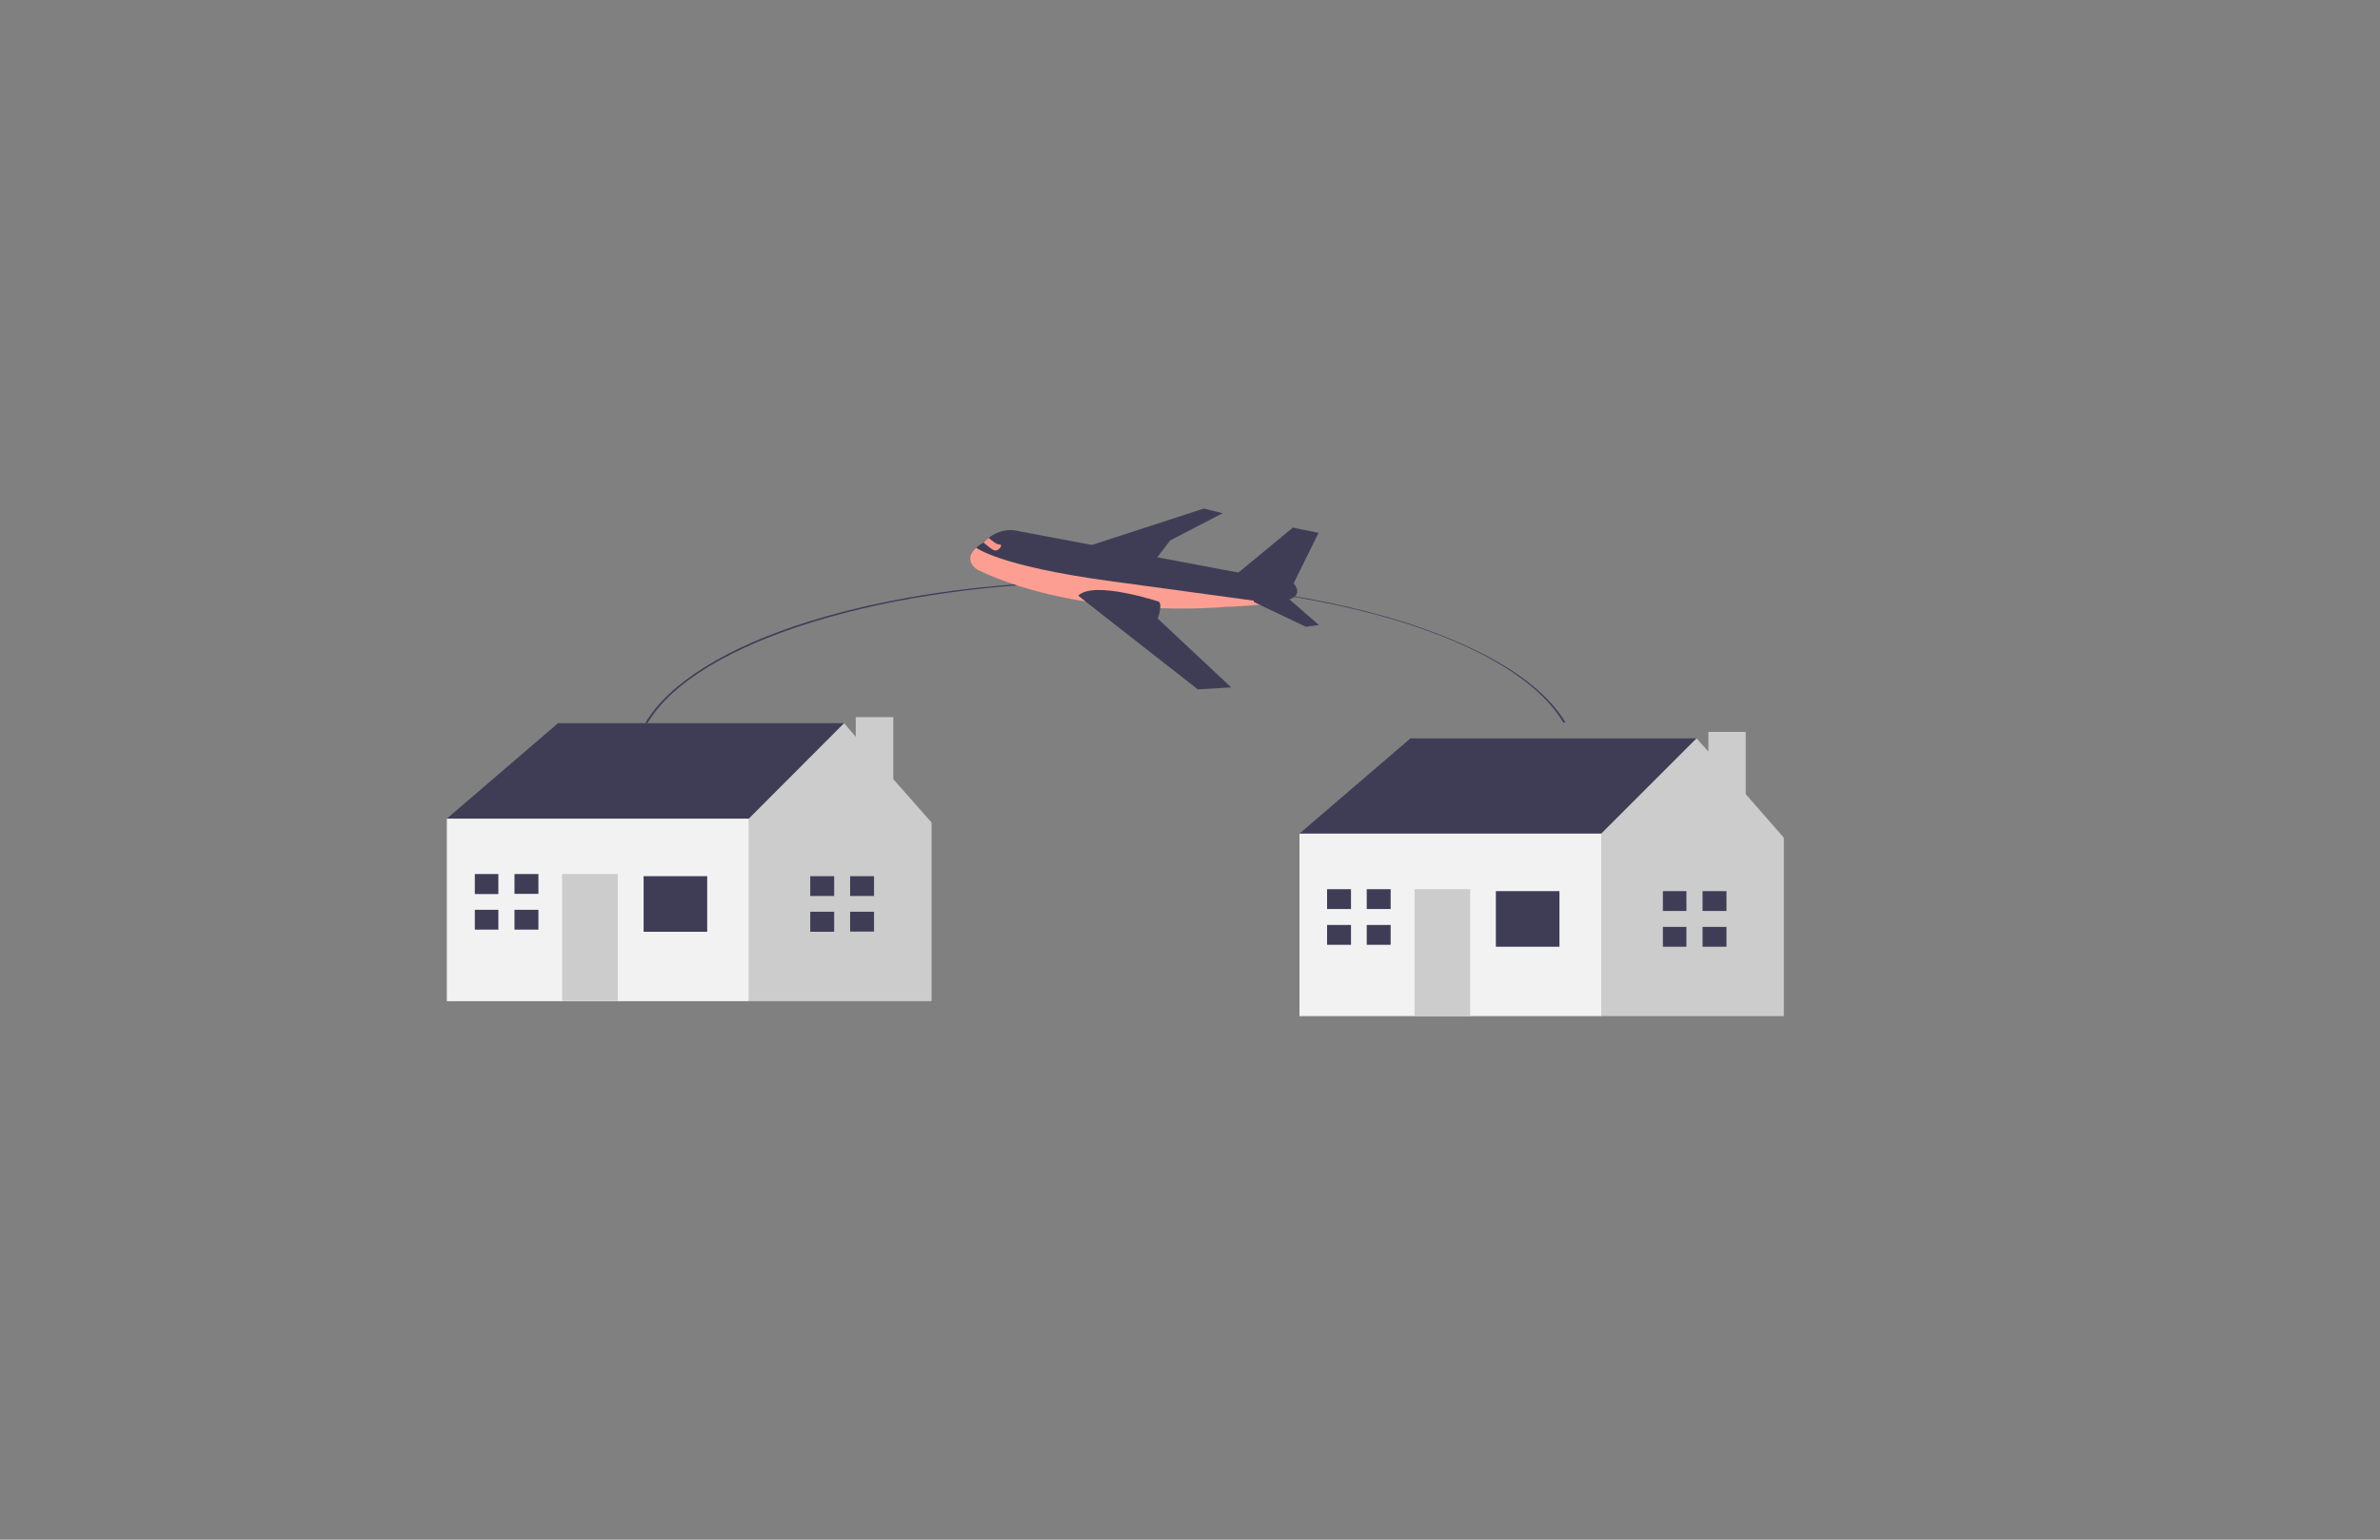 <?xml version="1.0" encoding="utf-8"?>
<!-- Generator: Adobe Illustrator 24.1.0, SVG Export Plug-In . SVG Version: 6.00 Build 0)  -->
<svg version="1.1" id="a8904fed-7223-4ff2-9071-b444910320a0"
	 xmlns="http://www.w3.org/2000/svg" xmlns:xlink="http://www.w3.org/1999/xlink" x="0px" y="0px" viewBox="0 0 1224 792"
	 style="enable-background:new 0 0 1224 792;" xml:space="preserve">
<rect x="0" y="0" width="1224" height="792" fill="#808080" stroke="none"/>
<style type="text/css">
	.st0{fill:#3F3D56;}
	.st1{fill:#CCCCCC;}
	.st2{fill:#F2F2F2;}
	.st3{fill:none;}
	.st4{fill:#FC9F92;}
	.st5{fill:#F9988C;}
</style>
<path class="st0" d="M333,372l-1.1-0.1c12-20.4,41.7-39,84.1-52.2c104.1-32.5,256.9-26.3,341.2,14c23.3,11,39.6,24.1,47.9,37.9
	l-1.1,0.1c-25.1-42.7-122-72.3-235.4-72.3C456.7,299.4,357.6,329.9,333,372z"/>
<polygon class="st0" points="236.1,431.3 229.8,421.1 287,372 434.1,372 434.1,386.4 381.1,443.6 319.7,455.7 "/>
<polygon class="st1" points="459.4,400.8 459.4,368.9 440.1,368.9 440.1,379 434.1,372 385.1,421.1 376.9,429.2 366.7,470.1 
	385.1,515 479.1,515 479.1,423.1 "/>
<rect x="229.8" y="421.1" class="st2" width="155.2" height="93.9"/>
<rect x="331" y="450.7" class="st0" width="32.7" height="28.6"/>
<rect x="289.1" y="449.6" class="st1" width="28.6" height="65.3"/>
<polygon class="st0" points="256.3,459.9 256.3,449.6 244.2,449.6 244.2,459.9 255.5,459.9 "/>
<polygon class="st0" points="255.5,468 244.2,468 244.2,478.2 256.3,478.2 256.3,468 "/>
<rect x="264.6" y="449.6" class="st0" width="12.3" height="10.2"/>
<rect x="264.6" y="468" class="st0" width="12.3" height="10.2"/>
<polygon class="st0" points="429,460.9 429,450.7 416.7,450.7 416.7,460.9 428,460.9 "/>
<polygon class="st0" points="428,469 416.7,469 416.7,479.3 429,479.3 429,469 "/>
<rect x="437.2" y="450.7" class="st0" width="12.3" height="10.2"/>
<rect x="437.2" y="469" class="st0" width="12.3" height="10.2"/>
<polygon class="st0" points="674.3,439 668.3,428.8 725.4,379.8 872.5,379.8 872.5,394 819.3,451.2 758.1,463.5 "/>
<polygon class="st1" points="897.8,408.5 897.8,376.5 878.6,376.5 878.6,386.6 872.5,379.8 823.5,428.8 815.3,437 805.1,477.8 
	823.5,522.7 917.4,522.7 917.4,430.9 "/>
<rect x="668.3" y="428.8" class="st2" width="155.2" height="93.9"/>
<rect x="769.3" y="458.4" class="st0" width="32.7" height="28.6"/>
<rect x="727.5" y="457.4" class="st1" width="28.6" height="65.3"/>
<polygon class="st0" points="694.8,467.6 694.8,457.4 682.5,457.4 682.5,467.6 693.7,467.6 "/>
<polygon class="st0" points="693.7,475.8 682.5,475.8 682.5,486 694.8,486 694.8,475.8 "/>
<rect x="702.9" y="457.4" class="st0" width="12.3" height="10.2"/>
<rect x="702.9" y="475.8" class="st0" width="12.3" height="10.2"/>
<polygon class="st0" points="867.3,468.6 867.3,458.4 855.2,458.4 855.2,468.6 866.3,468.6 "/>
<polygon class="st0" points="866.3,476.8 855.2,476.8 855.2,487 867.3,487 867.3,476.8 "/>
<rect x="875.6" y="458.4" class="st0" width="12.3" height="10.2"/>
<rect x="875.6" y="476.8" class="st0" width="12.3" height="10.2"/>
<path class="st1" d="M749.3,519.4"/>
<line class="st3" x1="43.5" y1="655" x2="43.5" y2="653"/>
<line class="st3" x1="1180.5" y1="653" x2="1180.5" y2="655"/>
<line class="st3" x1="511.2" y1="514.1" x2="508.3" y2="514.1"/>
<line class="st3" x1="765.1" y1="518.4" x2="762.1" y2="518.4"/>
<path class="st0" d="M663.6,308.2c-1.9,0.7-5.2,1.5-8.9,1.9c-10.4,1.5-24.4,1.9-24.4,1.9s-72.7,7-127.4-19.1c0,0-8-4.9-0.6-11.4
	c1.2-1,2.4-1.8,3.6-2.5l0.1-0.1c0.9-0.9,1.8-1.8,2.7-2.4c2.8-2.1,7.6-4.6,13.5-3.6l143.2,27C665.2,300.3,670.5,305.3,663.6,308.2z"
	/>
<path class="st0" d="M635,296.1l29.9-24.7l13.2,2.7l-12.9,26.2C665.2,300.3,635.3,300.4,635,296.1z"/>
<polygon class="st0" points="559.5,281 619.1,261.6 628.8,264 601.8,278 593.4,289 "/>
<path class="st4" d="M654.5,310.3c-10.4,1.5-24.4,1.9-24.4,1.9s-72.7,7-127.4-19.1c0,0-8-4.9-0.6-11.4v0.1c0,0,11.7,9.3,68,17
	L654.5,310.3z"/>
<path class="st0" d="M644.9,309.7l26.7,12.7l6.7-0.9l-16-13.9C662.4,307.7,643.1,302.8,644.9,309.7z"/>
<path class="st5" d="M511.9,283.2c-1.3,0-4.1-2.5-6.1-4.1c0.9-0.9,1.8-1.8,2.7-2.4c1.5,1.3,4,3.4,5.5,3.4
	C516.2,280,513.8,283.2,511.9,283.2z"/>
<path class="st0" d="M633.2,353.6l-17.2,1l-48.3-37.8l-8.9-7l-4.3-3.4c8.1-8,41.5,3.1,41.5,3.1c0.6,0.6,0.9,1.6,0.7,2.8
	c0,2.2-0.9,4.7-1.2,5.6c-0.1,0.3-0.1,0.3-0.1,0.3L633.2,353.6z"/>
</svg>
